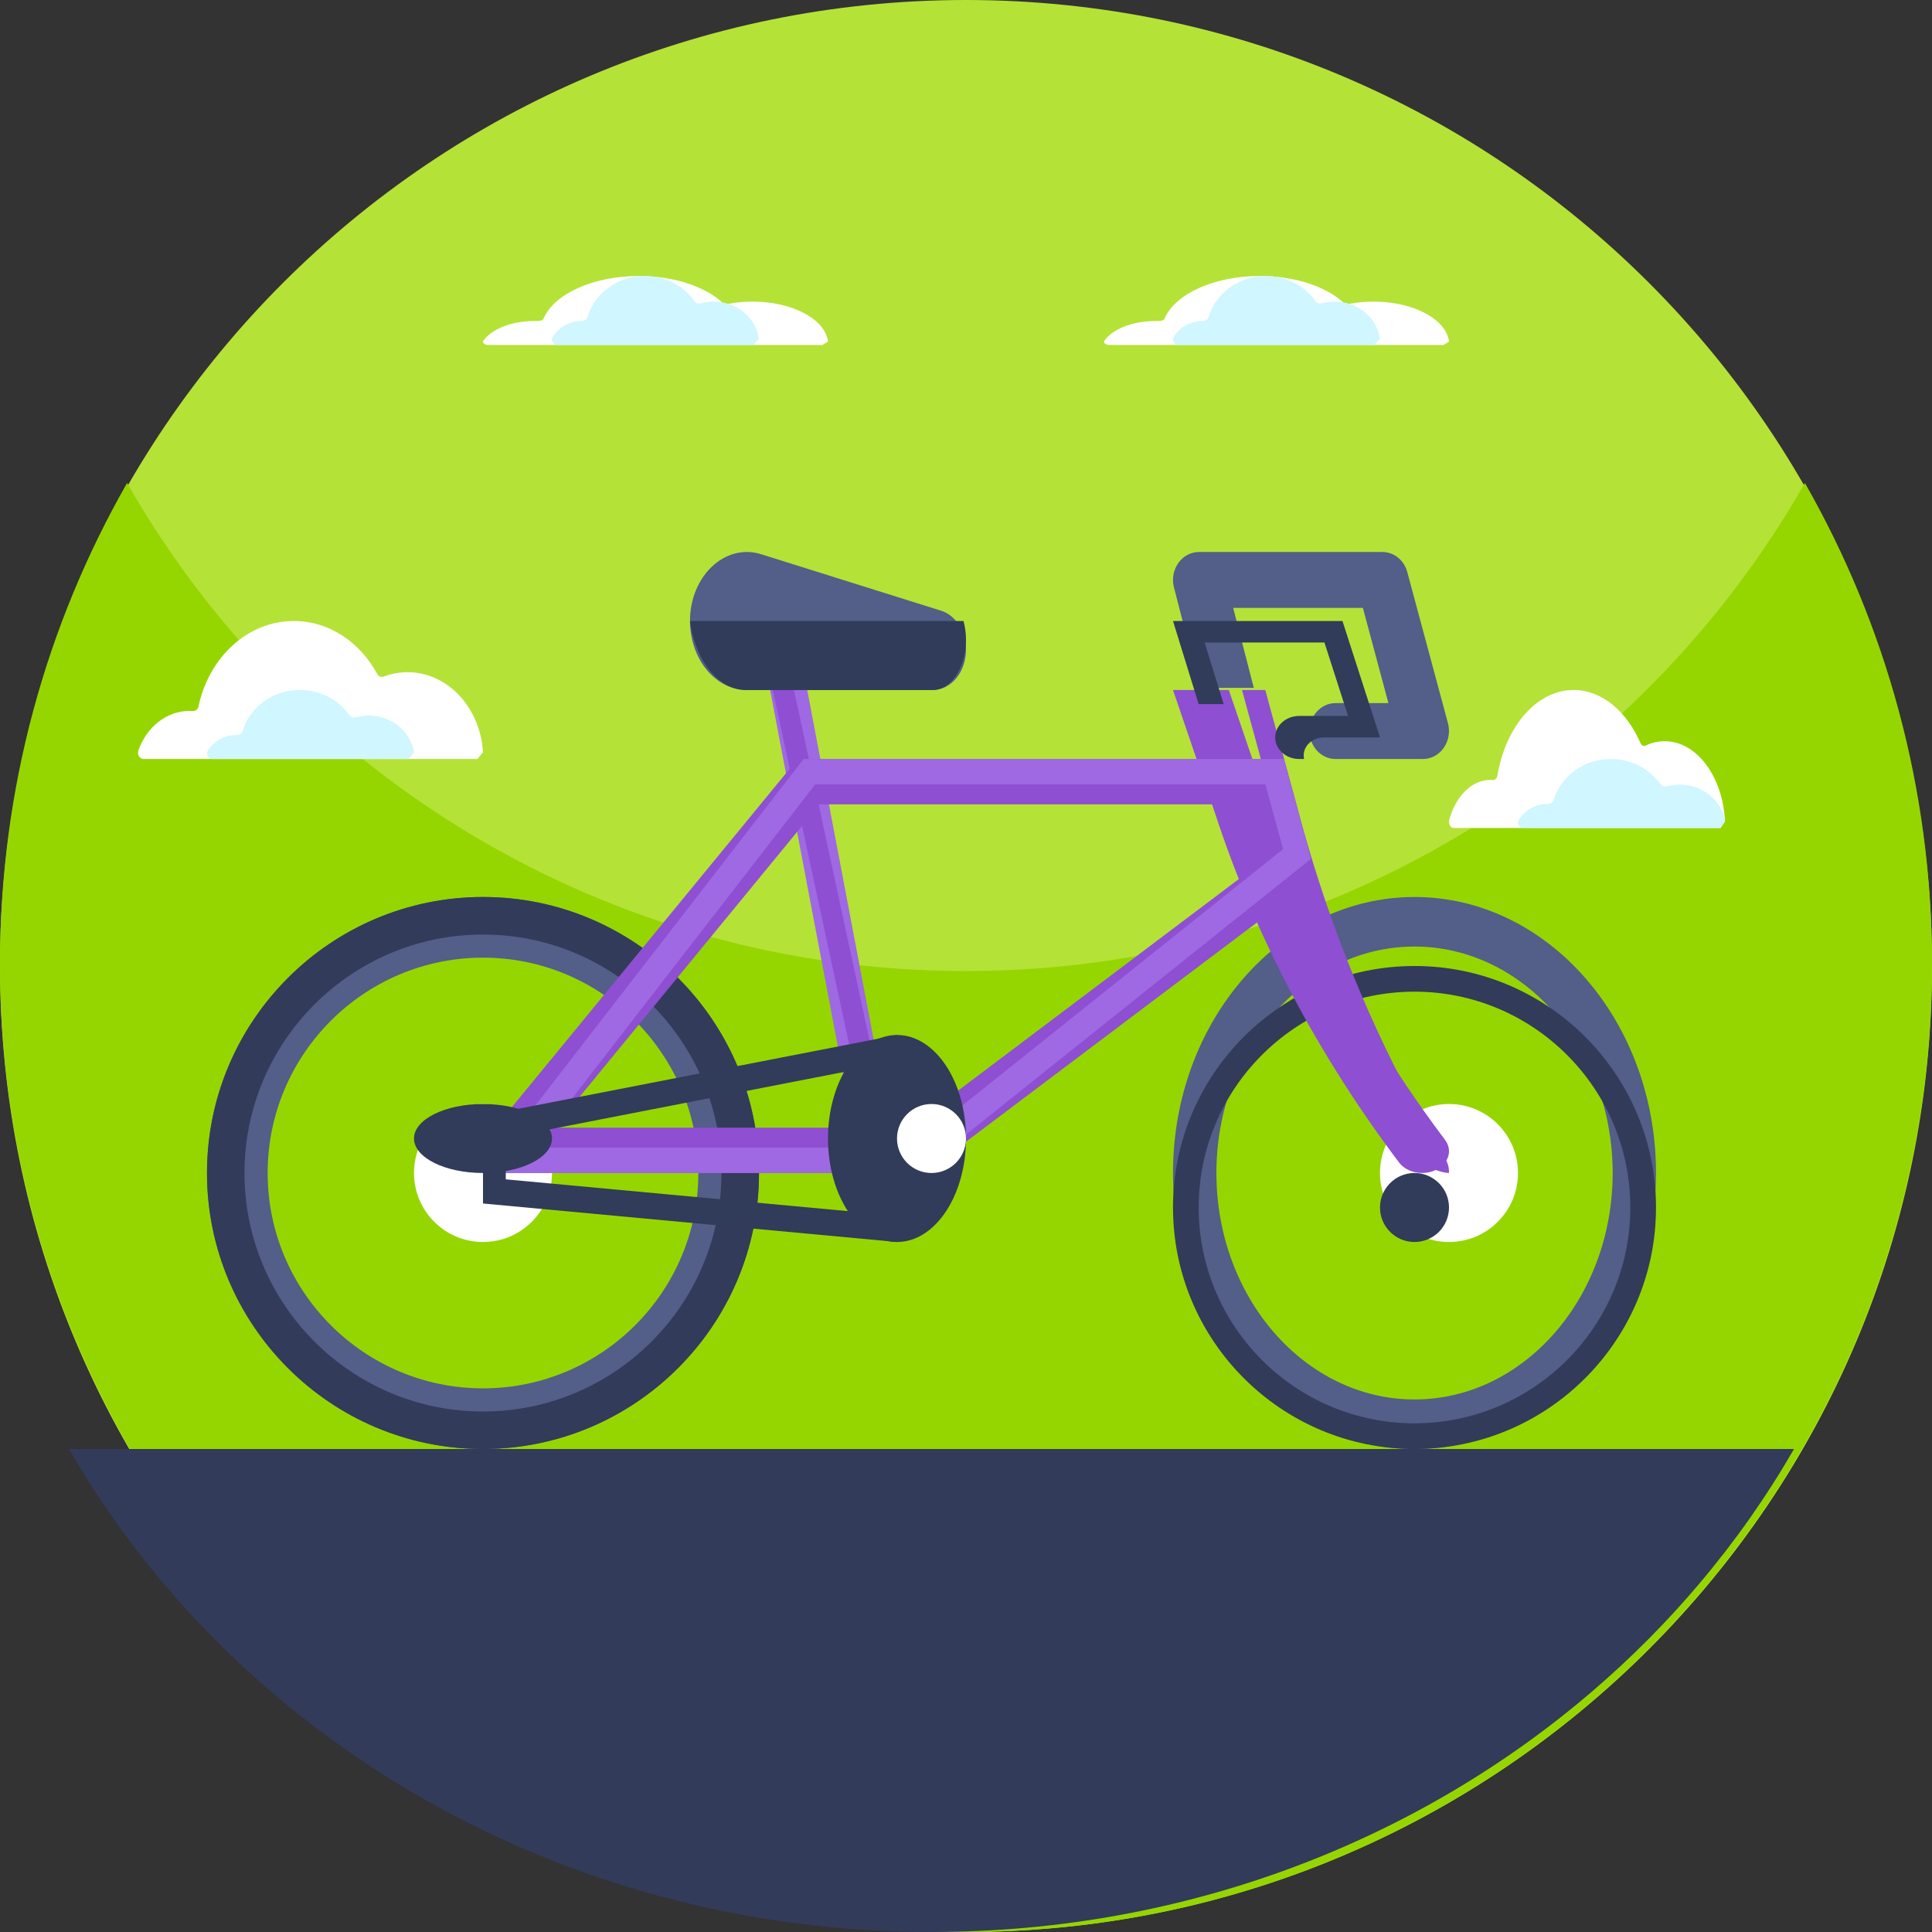 <svg width="28" height="28" viewBox="0 0 28 28" fill="none" xmlns="http://www.w3.org/2000/svg">
<rect x="0" y="0" width="28" height="28" fill="#333333" stroke="none"/>
<path d="M28 14C28 21.732 21.732 28 14 28C6.268 28 0 21.732 0 14C0 6.268 6.268 0 14 0C21.732 0 28 6.268 28 14Z" fill="#B5E237"/>
<path d="M28 13.963C28 15.392 27.787 16.77 27.391 18.069C27.116 18.972 26.753 19.836 26.311 20.652C25.86 21.485 25.327 22.267 24.723 22.988C24.691 23.026 24.659 23.064 24.627 23.101C22.06 26.1 18.251 28 14 28C9.749 28 5.94 26.1 3.374 23.101C3.341 23.063 3.309 23.025 3.278 22.987C2.673 22.267 2.14 21.485 1.689 20.652C1.509 20.321 1.343 19.982 1.191 19.636C0.425 17.901 0 15.982 0 13.963C0 11.429 0.67 9.052 1.842 7C4.255 11.226 8.796 14.073 14 14.073C19.204 14.073 23.746 11.226 26.158 7C27.33 9.052 28 11.429 28 13.963Z" fill="#95D600"/>
<path d="M26 21C25.603 21.689 25.144 22.342 24.628 22.951C24.16 23.505 23.645 24.023 23.09 24.5C20.563 26.674 17.196 28 13.5 28C9.804 28 6.437 26.674 3.91 24.5C3.355 24.023 2.84 23.505 2.372 22.951C1.856 22.342 1.397 21.689 1 21H26Z" fill="#323B5A"/>
<path d="M13 16.849L12.491 17L11 9.151L11.254 9.075L11.509 9L13 16.849Z" fill="#9E69E2"/>
<path d="M11 9.076L11.291 9L13 16.924L12.709 17L11 9.076Z" fill="#8E4FD2"/>
<path d="M14 9.416C14 9.739 13.785 10 13.519 10H10.824C10.596 10 10.391 9.888 10.241 9.707C10.128 9.57 10.048 9.392 10.016 9.194C10.005 9.131 10 9.067 10 9C10 8.347 10.509 7.869 11.03 8.032L13.639 8.851C13.746 8.884 13.835 8.959 13.899 9.059C13.926 9.1 13.948 9.145 13.964 9.194C13.987 9.263 14 9.338 14 9.416Z" fill="#535E89"/>
<path d="M22 17C22 17.552 21.552 18 21 18C20.448 18 20 17.552 20 17C20 16.448 20.448 16 21 16C21.552 16 22 16.448 22 17Z" fill="white"/>
<path d="M21 17.5C21 17.776 20.776 18 20.5 18C20.224 18 20 17.776 20 17.5C20 17.224 20.224 17 20.5 17C20.776 17 21 17.224 21 17.5Z" fill="#313B5A"/>
<path d="M20.5 13C18.57 13 17 14.794 17 17C17 19.206 18.57 21 20.5 21C22.43 21 24 19.206 24 17C24 14.794 22.43 13 20.5 13ZM20.5 20.282C18.917 20.282 17.629 18.81 17.629 17C17.629 15.19 18.917 13.718 20.5 13.718C22.083 13.718 23.372 15.19 23.372 17C23.372 18.81 22.083 20.282 20.5 20.282Z" fill="#535E89"/>
<path d="M20.5 14C18.57 14 17 15.57 17 17.5C17 19.43 18.57 21 20.5 21C22.43 21 24 19.43 24 17.5C24 15.57 22.43 14 20.5 14ZM20.5 20.628C18.775 20.628 17.372 19.225 17.372 17.5C17.372 15.775 18.775 14.372 20.5 14.372C22.224 14.372 23.628 15.775 23.628 17.5C23.628 19.225 22.224 20.628 20.5 20.628Z" fill="#323B5A"/>
<path d="M20.924 10.838C20.853 10.94 20.742 11 20.623 11H19.355C19.148 11 18.979 10.819 18.979 10.595C18.979 10.371 19.148 10.19 19.355 10.19H20.122L19.752 8.81H17.872L18.171 9.969H17.389L17.014 8.513C16.982 8.391 17.006 8.261 17.077 8.16C17.148 8.059 17.259 8 17.377 8H20.035C20.203 8 20.35 8.119 20.396 8.293L20.985 10.482C21.018 10.605 20.995 10.736 20.924 10.838Z" fill="#535E89"/>
<path d="M20.999 16.706C20.991 16.804 20.925 16.898 20.814 16.953C20.75 16.985 20.68 17 20.61 17C20.479 17 20.351 16.946 20.277 16.849C19.088 15.271 18.189 13.564 17.606 11.776L17 10H17.809L18.359 11.611C18.824 13.038 19.495 14.409 20.36 15.7C20.545 15.977 20.74 16.25 20.942 16.519C20.986 16.577 21.004 16.642 20.999 16.706Z" fill="#8E4FD2"/>
<path d="M20.952 16.805C20.783 16.524 20.62 16.239 20.466 15.95C19.744 14.602 19.184 13.171 18.796 11.681L18.337 10H18L18.483 11.77C18.933 13.496 19.613 15.151 20.504 16.689C20.609 16.869 20.794 16.986 20.999 17C21.003 16.934 20.988 16.866 20.952 16.805Z" fill="#8E4FD2"/>
<path d="M19.456 9H17L17.372 10.205H17.734L17.458 9.312H19.195L19.537 10.376H18.829C18.637 10.376 18.481 10.515 18.481 10.688C18.481 10.86 18.637 11 18.829 11H18.9C18.863 10.839 19.001 10.688 19.184 10.688H20L19.456 9Z" fill="#313B5A"/>
<path d="M8 17C8 17.552 7.552 18 7 18C6.448 18 6 17.552 6 17C6 16.448 6.448 16 7 16C7.552 16 8 16.448 8 17Z" fill="white"/>
<path d="M7 13C4.795 13 3 14.794 3 17C3 19.206 4.795 21 7 21C9.206 21 11 19.206 11 17C11 14.794 9.206 13 7 13ZM7 20.121C5.279 20.121 3.879 18.721 3.879 17C3.879 15.279 5.279 13.879 7 13.879C8.721 13.879 10.121 15.279 10.121 17C10.121 18.721 8.721 20.121 7 20.121Z" fill="#535E89"/>
<path d="M7 13C4.794 13 3 14.795 3 17C3 19.206 4.794 21 7 21C9.205 21 11 19.206 11 17C11 14.795 9.205 13 7 13ZM7 20.457C5.094 20.457 3.543 18.906 3.543 17C3.543 15.094 5.094 13.544 7 13.544C8.906 13.544 10.456 15.094 10.456 17C10.456 18.906 8.906 20.457 7 20.457Z" fill="#323B5A"/>
<path d="M18.987 12.527L18.615 11.239C18.575 11.098 18.444 11 18.294 11H11.721C11.62 11 11.524 11.044 11.461 11.122L7.074 16.465C6.993 16.564 6.977 16.699 7.033 16.813C7.088 16.927 7.205 17 7.334 17H13.286C13.36 17 13.431 16.976 13.489 16.932L18.869 12.878C18.978 12.796 19.025 12.657 18.987 12.527ZM8.033 16.343L11.88 11.657H18.042L18.283 12.492L13.173 16.343H8.033Z" fill="#8E4FD2"/>
<path d="M18.606 11H11.646L7 17H13.303L19 12.447L18.606 11ZM13.184 16.631H7.74L11.814 11.369H18.339L18.595 12.306L13.184 16.631Z" fill="#9E69E2"/>
<path d="M12.669 15.45V17.588L7.33 17.092V16.491L12.669 15.45ZM13 15L7 16.169V17.442L13 18V15Z" fill="#313B5A"/>
<path d="M14 16.5C14 17.328 13.552 18 13 18C12.448 18 12 17.328 12 16.5C12 15.672 12.448 15 13 15C13.552 15 14 15.672 14 16.5Z" fill="#313B5A"/>
<path d="M14 16.5C14 16.776 13.776 17 13.5 17C13.224 17 13 16.776 13 16.5C13 16.224 13.224 16 13.5 16C13.776 16 14 16.224 14 16.5Z" fill="white"/>
<path d="M14 9.275C14 9.676 13.784 10 13.517 10H10.811C10.583 10 10.376 9.861 10.226 9.637C10.113 9.466 10.032 9.246 10 9H13.964C13.987 9.085 14 9.179 14 9.275Z" fill="#313B5A"/>
<path d="M8 16.5C8 16.776 7.552 17 7 17C6.448 17 6 16.776 6 16.5C6 16.224 6.448 16 7 16C7.552 16 8 16.224 8 16.5Z" fill="#313B5A"/>
<path d="M6.919 11C6.952 10.961 6.968 10.941 7 10.902C6.961 10.254 6.487 9.742 5.907 9.742C5.785 9.742 5.669 9.764 5.56 9.806C5.526 9.819 5.487 9.804 5.468 9.769C5.218 9.307 4.77 9 4.258 9C3.589 9 3.027 9.527 2.877 10.237C2.868 10.28 2.832 10.307 2.794 10.305C2.778 10.304 2.763 10.303 2.748 10.303C2.411 10.303 2.124 10.54 2.006 10.875C1.985 10.935 2.024 11 2.081 11H6.919Z" fill="white"/>
<path d="M5.916 11C5.952 10.961 5.965 10.947 6 10.908C5.955 10.604 5.678 10.371 5.343 10.371C5.279 10.371 5.217 10.38 5.158 10.396C5.122 10.405 5.085 10.393 5.064 10.364C4.91 10.145 4.646 10 4.346 10C3.95 10 3.617 10.252 3.517 10.594C3.506 10.629 3.471 10.652 3.433 10.652C3.432 10.652 3.432 10.652 3.432 10.652C3.251 10.652 3.094 10.745 3.011 10.883C2.979 10.935 3.021 11 3.085 11H5.916V11Z" fill="#D0F6FF"/>
<path d="M11.919 5C11.952 4.98 11.968 4.971 12 4.951C11.961 4.627 11.486 4.371 10.907 4.371C10.786 4.371 10.669 4.382 10.56 4.403C10.525 4.409 10.487 4.402 10.468 4.384C10.218 4.154 9.77 4 9.258 4C8.589 4 8.027 4.264 7.877 4.618C7.868 4.64 7.832 4.654 7.794 4.652C7.778 4.652 7.763 4.652 7.748 4.652C7.411 4.652 7.124 4.77 7.006 4.937C6.985 4.967 7.024 5 7.081 5H11.919Z" fill="white"/>
<path d="M10.916 5C10.952 4.961 10.965 4.947 11 4.908C10.955 4.604 10.678 4.371 10.343 4.371C10.279 4.371 10.216 4.38 10.158 4.396C10.122 4.405 10.084 4.393 10.064 4.364C9.91 4.145 9.646 4 9.346 4C8.95 4 8.617 4.252 8.516 4.594C8.506 4.629 8.471 4.652 8.432 4.652C8.432 4.652 8.432 4.652 8.432 4.652C8.251 4.652 8.094 4.745 8.011 4.883C7.979 4.935 8.021 5 8.085 5L10.916 5Z" fill="#D0F6FF"/>
<path d="M20.919 5C20.952 4.98 20.968 4.971 21 4.951C20.961 4.627 20.486 4.371 19.907 4.371C19.785 4.371 19.669 4.382 19.56 4.403C19.526 4.409 19.487 4.402 19.468 4.384C19.218 4.154 18.77 4 18.258 4C17.589 4 17.027 4.264 16.877 4.618C16.868 4.64 16.832 4.654 16.794 4.652C16.779 4.652 16.763 4.652 16.748 4.652C16.412 4.652 16.124 4.77 16.006 4.937C15.985 4.967 16.024 5 16.081 5H20.919Z" fill="white"/>
<path d="M19.916 5C19.952 4.961 19.965 4.947 20 4.908C19.955 4.604 19.678 4.371 19.343 4.371C19.279 4.371 19.216 4.38 19.158 4.396C19.122 4.405 19.084 4.393 19.064 4.364C18.91 4.145 18.646 4 18.346 4C17.95 4 17.617 4.252 17.517 4.594C17.506 4.629 17.471 4.652 17.433 4.652C17.432 4.652 17.432 4.652 17.432 4.652C17.251 4.652 17.094 4.745 17.011 4.883C16.979 4.935 17.021 5 17.085 5L19.916 5Z" fill="#D0F6FF"/>
<path d="M24.936 12C24.961 11.961 24.974 11.941 25 11.902C24.969 11.254 24.589 10.742 24.126 10.742C24.028 10.742 23.935 10.764 23.848 10.806C23.82 10.819 23.79 10.804 23.775 10.769C23.574 10.307 23.216 10 22.807 10C22.271 10 21.822 10.527 21.702 11.237C21.694 11.28 21.666 11.307 21.635 11.305C21.623 11.304 21.611 11.303 21.598 11.303C21.329 11.303 21.099 11.54 21.005 11.875C20.988 11.934 21.019 12 21.065 12H24.936Z" fill="white"/>
<path d="M24.916 12C24.952 11.961 24.964 11.947 25 11.908C24.955 11.604 24.678 11.371 24.343 11.371C24.279 11.371 24.216 11.38 24.157 11.396C24.122 11.405 24.084 11.393 24.064 11.364C23.91 11.145 23.646 11 23.346 11C22.95 11 22.617 11.252 22.517 11.594C22.506 11.629 22.471 11.652 22.433 11.652C22.432 11.652 22.432 11.652 22.432 11.652C22.251 11.652 22.094 11.745 22.011 11.883C21.979 11.935 22.021 12 22.085 12H24.916V12Z" fill="#D0F6FF"/>
</svg>
